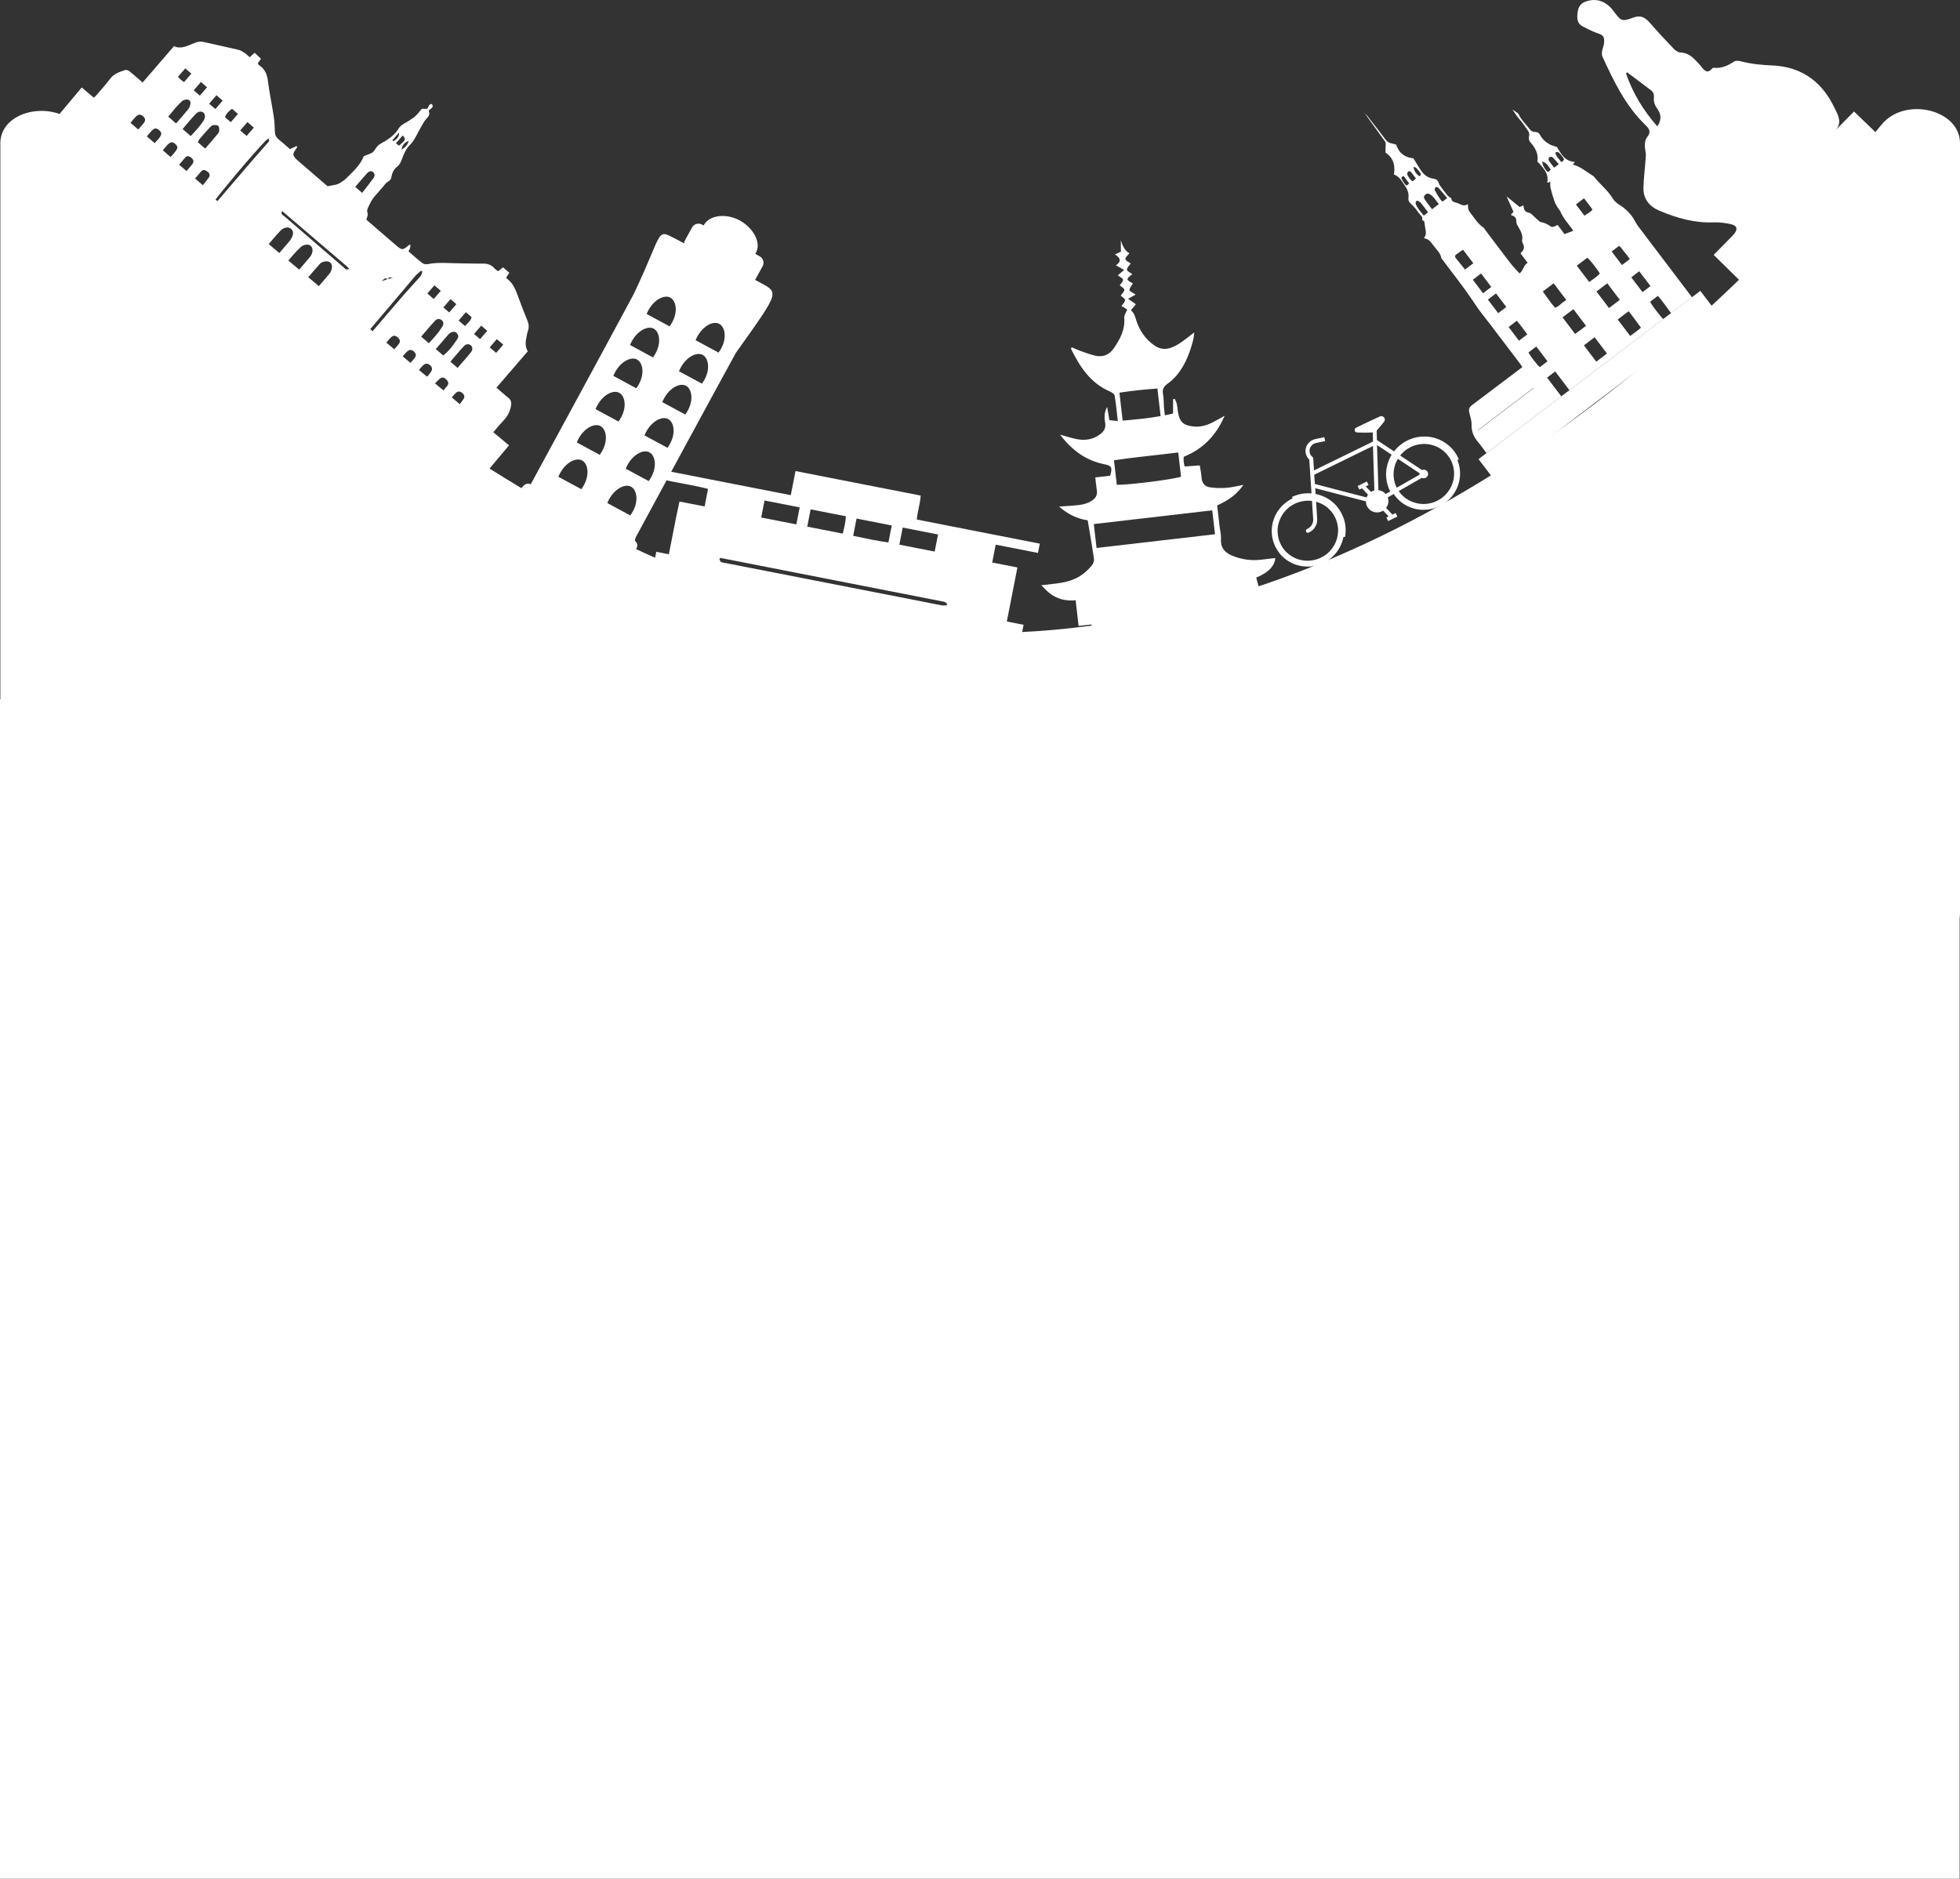 <?xml version="1.0" encoding="UTF-8"?>
<svg id="Layer_2" data-name="Layer 2" xmlns="http://www.w3.org/2000/svg" viewBox="0 0 1319.23 1264.71">
  <rect x="0" y="0" width="1319.23" height="1264.71" fill="#333333" stroke="none"/>
  <defs>
    <style>
      .cls-1 {
        fill: #fff;
      }
    </style>
  </defs>
  <g id="Layer_1-2" data-name="Layer 1">
    <path class="cls-1" d="m870.01,335.48l-.44-.91c.58-.52,4.43-1.77,6.4-2.12,2.22-.39,4.46-.5,6.75-.32,0-.22-.01-.41-.02-.6-.06-.98-.13-1.96-.19-2.94-.12-1.86-.25-3.71-.37-5.57-.07-1.02-.13-2.04-.2-3.05-.12-1.82-.24-3.64-.36-5.46-.07-1.01-.13-2.02-.2-3.02-.04-.65-.09-1.3-.13-1.95,0-.12-.06-.21-.14-.29-1.09-1.06-1.81-2.33-2.18-3.81-.29-1.18-.29-2.35-.04-3.54.27-1.27.82-2.41,1.63-3.42.9-1.12,2.04-1.92,3.37-2.47.83-.34,1.7-.5,2.57-.69,1.49-.32,2.98-.62,4.46-.93.14-.03.28-.05.45-.08.18.87.35,1.72.54,2.61-.27.06-.5.12-.74.17-1.15.24-2.29.47-3.44.71-.82.17-1.65.32-2.46.55-1.06.31-1.96.91-2.66,1.79-.63.79-1.03,1.68-1.14,2.67-.2,1.67.23,3.15,1.42,4.37.23.24.48.45.75.64.16.12.24.24.25.44.05.91.11,1.83.17,2.74.11,1.8.23,3.6.35,5.4,0,.07.02.14.04.24.09-.03.16-.06.22-.08.06-.03.12-.06.18-.09,12.97-6.34,25.93-12.69,38.9-19.03.38-.18.37-.18.36-.59-.03-1.2-.06-2.4-.09-3.6-.02-.67-.03-1.34-.05-2.01,0-.04,0-.07-.02-.14-.32,0-.64.02-.96.03-.83.02-1.66.05-2.49.07-.97.01-1.94.02-2.92.02-.93,0-1.87-.03-2.8-.06-.46-.01-.92-.03-1.39-.05-.73-.02-1.39-.54-1.56-1.22-.19-.75.11-1.52.76-1.88.6-.33,1.23-.63,1.85-.93,2.67-1.28,5.33-2.57,8.01-3.83,2.06-.97,4.14-1.9,6.21-2.85.58-.27,1.17-.35,1.79-.14,1.6.53,2.07,2.33,1.23,3.52-.33.47-.72.9-1.09,1.34-.7.84-1.4,1.69-2.1,2.53-.59.7-1.17,1.41-1.76,2.11-.1.12-.14.24-.13.41.05,1.18.08,2.36.11,3.54.02.72.06,1.43.06,2.15,0,.28.1.45.33.59.57.35,1.12.73,1.68,1.1,1.43.95,2.86,1.9,4.3,2.85,1,.66,2,1.32,3,1.98.64.42,1.27.85,1.91,1.27.09.06.18.11.28.17.06-.06.11-.11.16-.16.75-.94,1.55-1.83,2.42-2.66,1.11-1.06,2.3-2.01,3.58-2.86,1.42-.94,2.92-1.75,4.5-2.39,1.33-.53,2.68-.96,4.08-1.28,1.33-.3,2.67-.5,4.03-.58.76-.05,1.53-.05,2.29-.04,1.01,0,2.02.11,3.02.26.98.14,1.95.35,2.91.6,1.2.32,2.37.72,3.5,1.21.88.38,1.75.8,2.58,1.3.6.36,1.2.72,1.77,1.11,1.44.98,2.76,2.12,3.95,3.39,1.68,1.79,3.07,3.79,4.16,5.98.23.46.41.93.62,1.4.03.06.04.12.06.21-.31.13-.61.26-.94.39.12.33.24.65.35.97.52,1.43.89,2.89,1.13,4.38.34,2.08.38,4.17.16,6.27-.15,1.45-.44,2.87-.86,4.27-.34,1.14-.76,2.26-1.25,3.34-.45.98-.97,1.92-1.55,2.83-.6.95-1.26,1.86-1.99,2.72-.83.98-1.74,1.89-2.71,2.73-1.94,1.67-4.1,2.99-6.45,4.01-1.56.67-3.17,1.16-4.84,1.5-1.82.37-3.66.52-5.52.47-1.96-.06-3.89-.35-5.78-.87-1.45-.4-2.86-.93-4.21-1.59-1.63-.79-3.15-1.76-4.55-2.9-.89-.72-1.73-1.5-2.5-2.34-.77-.84-1.48-1.72-2.12-2.66-.06-.09-.13-.18-.22-.29-1.33.73-2.63,1.5-3.96,2.27.8,2.55.42,4.92-1.14,7.1,1.42,1.5,2.82,2.98,4.24,4.48.72-.31,1.41-.7,2.12-1.02.16.16,1.07,1.99,1.19,2.37-2.05,1-4.1,2.01-6.18,3.02-.4-.77-.77-1.56-1.18-2.38l1.5-.73c-1.23-1.32-2.43-2.6-3.64-3.89-.13.06-.25.11-.36.18-.76.43-1.58.73-2.44.88-1.15.21-2.3.15-3.42-.17-1.76-.51-3.17-1.53-4.19-3.06-.79-1.18-1.21-2.49-1.22-3.92,0-.14-.05-.2-.18-.23-1.28-.33-2.56-.66-3.84-.99-.93-.24-1.86-.49-2.79-.73-1.3-.34-2.6-.67-3.9-1-1.44-.37-2.87-.75-4.3-1.12-1.48-.38-2.96-.77-4.44-1.15-1.09-.28-2.17-.57-3.26-.86-1.12-.29-2.23-.57-3.35-.86-1.1-.28-2.19-.57-3.29-.86-1.15-.3-2.3-.6-3.46-.89-.38-.1-.77-.2-1.15-.3-.04-.01-.09-.02-.18-.03.09,1.3.18,2.57.28,3.84,8.26,1.88,14.35,6.5,17.97,14.2,2.46,5.23,2.64,10.7,1.81,14.84-.34-.05-.68-.11-1.04-.17-.06.26-.11.51-.17.77-.31,1.49-.78,2.94-1.37,4.34-.54,1.28-1.19,2.51-1.95,3.67-.63.97-1.32,1.89-2.08,2.76-.67.77-1.38,1.5-2.14,2.18-1.07.95-2.2,1.81-3.42,2.57-1.51.94-3.11,1.72-4.79,2.32-1.13.41-2.29.72-3.46.96-1.24.26-2.5.41-3.76.46-.75.03-1.51.01-2.26-.01-1.55-.05-3.08-.29-4.59-.66-1.16-.28-2.29-.65-3.39-1.1-.94-.38-1.85-.81-2.73-1.31-.99-.56-1.95-1.19-2.86-1.89-1.08-.83-2.09-1.74-3.01-2.74-1.08-1.18-2.04-2.45-2.86-3.83-.58-.97-1.1-1.96-1.54-3-.44-1.05-.81-2.11-1.11-3.21-.46-1.7-.71-3.44-.78-5.2-.05-1.36.02-2.72.19-4.07.16-1.22.41-2.42.76-3.6.65-2.21,1.59-4.3,2.83-6.25.88-1.38,1.89-2.66,3.02-3.85,1.05-1.1,2.21-2.09,3.45-2.97,1.12-.79,2.29-1.51,3.53-2.1.08-.04.15-.07.28-.14Zm13.06,1.74c-.44-.04-.85-.09-1.26-.12-1.28-.09-2.55-.06-3.82.1-1.22.15-2.42.4-3.6.77-.81.26-1.61.54-2.39.89-2.03.92-3.87,2.13-5.51,3.64-1.27,1.16-2.37,2.46-3.3,3.9-.88,1.36-1.59,2.8-2.13,4.34-.38,1.07-.67,2.17-.86,3.28-.31,1.78-.39,3.56-.21,5.36.17,1.66.51,3.28,1.09,4.85.56,1.53,1.28,2.97,2.17,4.32,1.09,1.65,2.42,3.09,3.95,4.35.96.79,1.99,1.47,3.08,2.07,1.63.89,3.36,1.56,5.17,1.97,2.07.47,4.16.64,6.27.46,1.37-.12,2.71-.36,4.03-.74,2.03-.58,3.93-1.47,5.69-2.62,1.52-.99,2.88-2.17,4.08-3.53.96-1.08,1.8-2.26,2.51-3.52.78-1.39,1.39-2.85,1.83-4.38.45-1.57.71-3.17.77-4.8.05-1.41-.03-2.81-.28-4.2-.28-1.56-.73-3.06-1.36-4.52-.92-2.12-2.17-4.02-3.75-5.7-1.48-1.58-3.19-2.89-5.1-3.92-1.23-.66-2.51-1.18-3.85-1.58-.14-.04-.28-.07-.43-.1-.01.05-.02.07-.02.09.1,1.53.2,3.05.29,4.58.06.9.11,1.81.17,2.71.08,1.41.18,2.83.25,4.24.06,1.18-.09,2.33-.47,3.46-.35,1.01-.85,1.93-1.5,2.78-.68.87-1.49,1.61-2.43,2.19-.46.28-.94.53-1.43.74-.48.2-.95.08-1.35-.27-.65-.58-.52-1.67.25-2.11.35-.19.7-.37,1.05-.57.75-.43,1.36-1.02,1.88-1.7.46-.61.81-1.28,1.03-2,.24-.76.37-1.54.31-2.35-.04-.52-.08-1.04-.11-1.55-.09-1.35-.18-2.69-.27-4.04-.1-1.54-.2-3.09-.3-4.63-.05-.7-.09-1.39-.14-2.13Zm58.41-6.63c.09.15.16.28.24.39,1.07,1.45,2.31,2.75,3.72,3.87,1.54,1.22,3.22,2.21,5.05,2.94.96.38,1.94.69,2.94.93,1.37.33,2.77.51,4.18.55,1.06.03,2.11-.03,3.16-.16,1.49-.18,2.94-.54,4.34-1.05,1.54-.56,3-1.29,4.38-2.19,1.03-.68,2-1.43,2.88-2.28.82-.79,1.57-1.63,2.26-2.54.9-1.2,1.66-2.48,2.28-3.84.68-1.5,1.18-3.07,1.47-4.69.23-1.28.35-2.56.34-3.86-.02-1.72-.24-3.41-.71-5.06-.26-.93-.57-1.84-.95-2.73-.9-2.06-2.12-3.92-3.64-5.57-1.02-1.11-2.16-2.08-3.41-2.93-1.41-.96-2.92-1.73-4.53-2.31-1.12-.4-2.27-.71-3.45-.91-1.17-.2-2.34-.31-3.52-.3-1.57,0-3.13.18-4.66.54-1.01.24-2,.55-2.97.94-1.14.46-2.24,1.01-3.28,1.67-.93.59-1.82,1.23-2.63,1.96-.59.53-1.14,1.1-1.7,1.67-.3.31-.56.66-.86,1.01.1.07.18.13.25.18.3.2.6.4.9.59,1.41.94,2.83,1.89,4.24,2.83,1.01.67,2.03,1.34,3.05,2.02,1.2.8,2.41,1.6,3.61,2.4.83.55,1.65,1.1,2.47,1.65.15.1.27.11.44.05.84-.29,1.65-.22,2.43.22,1.04.59,1.66,1.82,1.35,3.13-.4,1.71-2.24,2.67-3.88,2.04-.17-.06-.3-.05-.45.04-1.65.94-3.3,1.88-4.95,2.82-1.58.91-3.16,1.82-4.74,2.73-1.79,1.03-3.58,2.05-5.36,3.07-.09.05-.17.11-.3.18Zm-17.33-30.39c-.17.08-.29.14-.41.2-12.92,6.32-25.85,12.64-38.77,18.97-.06.03-.12.06-.18.09-.16.06-.2.15-.19.32.12,1.66.23,3.32.34,4.97.02.35.06.69.08,1.05,11.59,3.02,23.16,6.04,34.71,9.05.35-.63.68-1.22,1.02-1.83-.01-.02-.03-.05-.06-.07-.41-.44-.81-.87-1.22-1.3-.88-.93-1.77-1.87-2.64-2.81-.11-.12-.19-.12-.32-.06-.41.21-.83.41-1.25.61-.1.05-.2.1-.31.15-.4-.81-.77-1.58-1.16-2.37,2.07-1.01,4.12-2.02,6.17-3.02.19.23,1.1,2.13,1.14,2.37-.19.1-.4.19-.6.29s-.43.2-.64.31c-.19.1-.42.16-.58.33.3.39,3.33,3.55,3.53,3.67.69-.44,1.44-.76,2.23-.98,0-.07,0-.12,0-.17-.05-1.59-.09-3.17-.14-4.76-.06-2.06-.13-4.12-.2-6.17-.04-1.25-.08-2.49-.12-3.74-.06-1.78-.11-3.57-.17-5.35-.06-1.81-.12-3.62-.17-5.44-.04-1.16-.07-2.32-.1-3.48,0-.26-.02-.52-.04-.85Zm11.59,30.65c-.07-.15-.13-.26-.19-.38-.79-1.52-1.36-3.12-1.8-4.76-.37-1.38-.61-2.79-.73-4.21-.14-1.54-.12-3.08.03-4.61.18-1.87.57-3.69,1.16-5.48.53-1.61,1.21-3.16,2.06-4.63.13-.23.26-.45.38-.68-.57-.45-9.61-6.43-9.83-6.5.01.42.03.83.04,1.25.04,1.3.08,2.6.13,3.91.06,1.72.11,3.44.16,5.15.05,1.46.09,2.93.14,4.39.06,1.76.12,3.53.17,5.29.04,1.21.07,2.42.11,3.62.06,1.92.12,3.83.18,5.75.01.34.03.67.05,1.02,1.96.24,3.58,1.09,4.88,2.55,1.02-.56,2.03-1.11,3.07-1.68Zm4.38-2.58c.08-.02.11-.03.13-.04.97-.55,1.94-1.1,2.9-1.66.84-.48,1.66-.97,2.5-1.45,1.5-.86,3-1.71,4.5-2.57,1.13-.65,2.26-1.29,3.4-1.94.58-.33,1.16-.68,1.74-1.01.13-.07.19-.16.18-.32,0-.17-.02-.34,0-.51.01-.15-.04-.24-.17-.32-.85-.55-1.68-1.11-2.52-1.67-1.27-.84-2.53-1.69-3.8-2.53-.78-.52-1.56-1.03-2.34-1.55-1.04-.69-2.08-1.38-3.11-2.07-.76-.51-1.52-1.02-2.29-1.52-.12-.08-.25-.15-.38-.23-1.4,2.33-2.29,4.82-2.68,7.48-.43,2.9-.23,5.77.59,8.58.34,1.15.76,2.27,1.34,3.34Z"/>
    <path class="cls-1" d="m684.8,381.99c-6.04-1.18-11.51-2.25-16.97-3.32.82-4.17,1.54-7.85,2.35-12.02,9.69,1.9,19.07,3.73,28.46,5.57.45-2.3.8-4.11,1.23-6.26-14.06-2.75-27.82-5.44-41.58-8.14-13.72-2.69-27.43-5.39-41.22-8.1.53-5.86,2.37-10.93,2.6-16.12-28.17-5.51-55.95-10.95-84.23-16.49-1.07,5.46-2.08,10.64-3.18,16.22-28.82-5.64-57.13-11.19-85.76-16.79-.32,2.29-.57,4.12-.85,6.19,10.53,2.37,20.85,3.77,30.92,6.38-.82,4.18-1.52,7.77-2.31,11.82-5.66-1.11-11.13-2.18-16.91-3.31-3.4,14.95-5.73,29.68-9.1,44.59l227.83,44.33c2.91-14.86,5.77-29.48,8.72-44.56Zm-53.43-22.21c-.76,3.86-1.48,7.56-2.26,11.52-7.94-1.56-15.71-3.08-23.78-4.65.79-4.04,1.49-7.62,2.26-11.52,8.02,1.57,15.77,3.09,23.78,4.66Zm-31.15-6.07c-.76,3.87-1.45,7.43-2.25,11.49-7.94-1.16-15.65-2.8-23.71-4.51.81-4.14,1.51-7.73,2.27-11.61,7.92,1.55,15.66,3.07,23.68,4.64Zm-30.86-6.17c-.2,3.93-1.13,7.68-2.14,11.66-8.08-1.58-15.84-3.1-23.88-4.67.73-3.75,1.45-7.43,2.28-11.64,7.99,1.56,15.62,3.06,23.74,4.65Zm-54.77-10.62c7.69,1.5,15.44,3.02,23.66,4.63-.78,3.98-1.48,7.56-2.24,11.45-7.9-1.55-15.64-3.06-23.66-4.63.73-3.71,1.45-7.42,2.24-11.45Zm119.36,70.59c-3.52-.61-7.02-1.37-10.53-2.06-44.7-8.75-89.4-17.49-134.1-26.24-1.35-.26-2.75-.42-4-.94-.54-.23-.76-1.25-1.12-1.9.21-.27.41-.54.62-.81,50.19,9.83,100.39,19.65,150.57,29.51.71.14,1.33.75,1.99,1.14-.03.42-.06.84-.09,1.26-1.11.02-2.25.23-3.33.04Z"/>
    <path class="cls-1" d="m427.51,364.2c-.41-.41.21-2.18.72-3.12,22.29-41.19,44.54-82.4,67.03-123.48,31.63-44.54,29.28-39.98,12.95-49.22.12-.17.24-.34.34-.53l4.73-8.58c1.32-2.39.45-5.4-1.94-6.72l-2.96-1.63c4.79-7.46-1.78-17.74-10.38-22.48-8.58-4.73-20.31-4.24-24.41,3.31l-1.06-.58c-2.39-1.32-5.4-.45-6.72,1.94l-4.73,8.58c-.38.68-.57,1.41-.6,2.14-1.05-.55-2.01-1.06-2.84-1.52-17.3-8.66-9.39-9.8-31.2,35.83-22.09,41.14-44.42,82.14-66.68,123.19-.82,1.51-1.63,3.02-2.54,4.68-3.83-1.7-6.34,2.27-7.73,5.37l77.1,40.84c1.19-2.53,4.13-4.81.92-8.01Zm23.66-163.87c4.27,2.31,5.65,10.99-.48,19.37l-15.46-8.36c3.79-9.23,11.67-13.31,15.94-11.01Zm-11.18,20.9c4.27,2.31,5.65,10.99-.48,19.37l-15.46-8.36c3.79-9.23,11.67-13.31,15.94-11.01Zm-11.23,20.78c4.27,2.31,5.65,10.99-.48,19.37l-15.46-8.36c3.79-9.23,11.67-13.31,15.94-11.01Zm-11.98,22.39c4.27,2.31,5.65,10.99-.48,19.37l-15.46-8.36c3.79-9.23,11.67-13.31,15.94-11.01Zm-12.63,22.41c4.27,2.31,5.65,10.99-.48,19.37l-15.46-8.36c3.79-9.23,11.67-13.31,15.94-11.01Zm-12.87,42.5l-15.46-8.36c3.79-9.23,11.67-13.31,15.94-11.01s5.65,10.99-.48,19.37Zm92.84-111.31c4.27,2.31,5.65,10.99-.48,19.37l-15.46-8.36c3.79-9.23,11.67-13.31,15.94-11.01Zm-11.18,20.9c4.27,2.31,5.65,10.99-.48,19.37l-15.46-8.36c3.79-9.23,11.67-13.31,15.94-11.01Zm-11.23,20.78c4.27,2.31,5.65,10.99-.48,19.37l-15.46-8.36c3.79-9.23,11.67-13.31,15.94-11.01Zm-11.98,22.39c4.27,2.31,5.65,10.99-.48,19.37l-15.46-8.36c3.79-9.23,11.67-13.31,15.94-11.01Zm-12.63,22.41c4.27,2.31,5.65,10.99-.48,19.37l-15.46-8.36c3.79-9.23,11.67-13.31,15.94-11.01Zm-12.87,42.5l-15.46-8.36c3.79-9.23,11.67-13.31,15.94-11.01,4.27,2.31,5.65,10.99-.48,19.37Z"/>
    <g>
      <path class="cls-1" d="m57.66,61.7c1.79,1.55,3.35,2.89,5.13,4.42,0,0,0,0,0,0l-5.13-4.42Z"/>
      <path class="cls-1" d="m178.69,94.75c.56-.59,1.34-.96,2.08-1.48,1,1.75-.22,2.47-.91,3.27-3.16,3.67-6.41,7.26-9.57,10.92-7.85,9.12-15.65,18.29-23.51,27.41-.6.69-1.27,1.32-1.95,1.94l34.3,29.55c3.27-3.83,6.34-7.59,9.66-11.09,2.26-2.38,5.39-2.7,7.06-1.31,1.86,1.55,1.86,3.96-.07,7.11-.47.77-1.07,1.48-1.67,2.17-2.56,2.99-5.15,5.98-7.92,9.2l6.03,5.2c3.37-4.07,6.6-7.99,10.35-11.46.64-.59,1.55-.98,2.41-1.25,3.55-1.1,6.05,1.17,5.23,4.8-.25,1.11-.75,2.28-1.47,3.14-3.01,3.63-6.12,7.18-9.37,10.93l6.05,5.21c3.39-3.95,6.65-7.79,10.01-11.52.64-.71,1.77-1.13,2.75-1.38,3.64-.94,6,1.36,5.08,4.98-.28,1.11-.77,2.28-1.5,3.15-2.97,3.58-6.05,7.09-9.3,10.85l34.21,29.48c10.99-13.02,21.98-26.03,33.02-39,1.06-1.24,2.46-2.19,3.71-3.27.32.16.64.31.96.47-.45,1.11-.66,2.44-1.41,3.29-3.77,4.34-7.76,8.48-11.52,12.82-7.37,8.5-14.63,17.08-21.95,25.62-.4.47-.77,1.02-1.25,1.41l86.14,74.22c-2.1-1.82-3.82-3.3-5.86-5.06,3.72-4.31,7.1-8.47,10.75-12.39,2.5-2.69,3.98-5.66,4.67-9.28.48-2.53.04-4.23-1.99-5.81-2.66-2.07-5.13-4.37-7.78-6.65,7.24-8.39,14.13-16.38,21.07-24.43-1.71-2.94-1.64-6.04-.94-9.19.34-1.54.51-3.13,1.05-4.6.92-2.52.52-4.82-.47-7.22-2.09-5.1-4.09-10.24-5.97-15.42-1.76-4.82-3.45-9.63-7.98-12.7-.08-.06-.08-.24-.18-.56.62-.95,1.31-2,2.09-3.19-1.48-1.28-2.82-2.43-4.25-3.66-1.16.92-2.15,1.71-3.29,2.62-.88-.67-1.84-1.17-2.48-1.93-2.14-2.53-4.83-3.28-8.06-3.21-4.72.11-9.45-.17-14.17-.16-7.59.02-15.21-1-22.78.54-1.14.23-2.77-.13-3.68-.84-3.19-2.47-6.17-5.21-9.16-7.79q1.56-2.6,1.24-4.53c-.36.12-.78.13-1.03.35-4.13,3.56-4.6,3.56-8.84-.09-5.67-4.89-11.35-9.78-17.02-14.67-.96-.83-1.93-1.66-2.73-2.36.39-1.68,1.25-3.16.87-4.19-.98-2.65.58-4.35,1.49-6.43,1.94-4.46,5.6-7.54,8.54-11.2,1.14-1.42,2.28-3.06,3.8-3.9,1.52-.83,1.97-1.83,2.24-3.32.49-2.77,1.65-5.06,4.05-6.87,1.34-1.01,2.2-2.89,2.83-4.54,1.35-3.57,2.65-7.09,5.47-9.85,3.3-3.24,4.88-7.58,7.16-11.48,1.31-2.25,2.5-4.7,4.29-6.52,1.62-1.65,2.06-3.12,1.21-4.91.76-1.69,4.07-2.02,2.12-4.68-2.32-.06-1.98,2.26-3.23,3.26-1.16,0-2.43,0-3.52-.01-1.51,1.75-2.76,3.41-4.23,4.83-1.12,1.08-2.51,1.88-3.79,2.79-2.54,1.79-6.03,3.02-7.46,5.46-3.07,5.23-7.79,7.88-12.69,10.66-1.28.73-2.32,2.09-3.13,3.37-.87,1.38-1.75,2.52-3.38,3.04-1.59.51-3.12,1.24-4.35,1.74-2.56,6.39-7.53,10.53-11.97,15.06-1.17,1.2-2.69,2.07-4.12,2.99-.73.47-1.58.85-2.43,1.04-1.84.42-3.71.71-5.9,1.11-6.28-5.42-12.84-11.07-19.4-16.73-.5-.43-.99-.86-1.47-1.31-.29-.27-.59-.53-.83-.84-1.67-2.03-1.68-3.08-.15-5.24.54-.75,1.02-1.54,1.53-2.32-.19-.19-.38-.38-.57-.56-1.37.64-2.74,1.28-4.37,2.04-2.56-2.21-5.07-4.5-7.72-6.62-1.69-1.35-2.37-2.97-2.45-5.09-.12-3.4-.23-6.83-.75-10.19-1.2-7.91-2.89-15.76-3.89-23.7-.57-4.58-1.99-8.29-5.93-10.87-.39-.26-.61-.79-.97-1.29.73-1.01,1.4-1.94,2.2-3.04-1.47-1.4-2.84-2.7-4.3-4.09-1.22,1.12-2.16,1.97-3.31,3.02-1.23-1.06-2.23-2.11-3.4-2.88-1.29-.85-2.67-1.75-4.13-2.1-7.79-1.84-15.64-3.45-23.43-5.27-2.16-.5-4.01-.17-6.05.61-4.55,1.74-9,4.57-13.94,2.18-7.14,8.28-14.03,16.27-21.11,24.48-2.99-2.58-5.72-5.04-8.58-7.33-.83-.66-2.26-1.36-3.09-1.08-3.68,1.26-7.47,2.32-10.05,5.74-2.92,3.87-6.19,7.47-9.34,11.16-.65.76-1.42,1.42-2.12,2.11l81.05,69.84c4.44-6.38,25.68-31.63,34.85-41.21Zm85.75,92.26c-1.13.26-2.26.53-3.39.81-.02.05-.04.09-.05.14-.03-.03-.06-.04-.1-.07-1.31.47-2.62.95-3.93,1.42,1.13-1.06,2.13-2.69,3.89-1.45.05-.02.09-.03.14-.05.02,0,.04,0,.06-.01.64-1.74,2.14-.88,3.38-.78Zm28.29,28.97c1.51-1.61,3.24-1.55,4.57-.44,1.34,1.12,1.5,2.58.29,4.53-2.48,4-5.64,7.44-8.96,10.97-1.81-1.56-3.36-2.9-5.14-4.43,3.1-3.6,6.06-7.22,9.24-10.63Zm14.68,8.23c1.19,1.19,1.36,2.62.46,3.94-2.72,3.99-5.41,8.02-9.54,11.14-1.67-1.44-3.3-2.85-5.01-4.32,3.04-3.52,5.9-6.88,8.82-10.19.42-.47,1.06-.77,1.65-1.05,1.29-.61,2.54-.62,3.62.47Zm-48.1,7.32c1.34-1.55,2.49-3.11,3.87-4.44,1.61-1.54,3.16-1.35,4.81.29,1.46,1.44,1.57,2.76.23,4.47-1.04,1.33-2.2,2.57-3.63,4.23-1.89-1.63-3.43-2.96-5.28-4.56Zm10.87,9.47c1.29-1.5,2.41-3.08,3.81-4.35,1.71-1.56,3.31-1.37,4.83.2,1.44,1.5,1.47,2.6.05,4.42-.72.93-1.51,1.8-2.29,2.68-.33.38-.72.7-1.4,1.35-1.74-1.5-3.2-2.76-5-4.31Zm40.93,23.52c1.36,1.14,1.94,2.52.86,4.12-1.08,1.61-2.28,3.14-3.67,5.04-.98-.67-1.54-.98-2.02-1.38-1.09-.9-2.16-1.85-3.6-3.1,1.43-1.66,2.6-3.17,3.94-4.52,1.43-1.44,2.98-1.44,4.5-.16Zm-10.55-8.9c1.29,1.3,1.63,2.67.45,4.16-1.2,1.49-2.49,2.91-3.8,4.43-1.94-1.67-3.57-3.08-5.62-4.84,1.61-1.62,2.91-3.23,4.51-4.44,1.7-1.29,2.86-.91,4.45.7Zm-12.15-3.11c-.6.68-1.25,1.32-2.18,2.29-1.82-1.57-3.38-2.91-5.24-4.52,1.33-1.54,2.46-3.11,3.85-4.4,1.55-1.43,3.18-1.32,4.59-.04,1.64,1.49,1.78,2.87.44,4.82-.44.65-.94,1.26-1.46,1.85Zm19.57-4.85c-1.82-1.57-3.37-2.9-4.84-4.17,3.13-3.62,6-7.16,9.1-10.47,1.51-1.61,3.36-1.62,4.6-.61,1.21.99,1.55,2.91.2,4.63-2.81,3.58-5.9,6.94-9.07,10.61Zm30.77-15.66c-1.75,2.03-3.18,3.68-4.8,5.56-1.43-1.23-2.76-2.38-4.33-3.73,1.55-1.79,3.1-3.6,4.8-5.56,1.43,1.23,2.75,2.38,4.33,3.73Zm-10.78-9.3c-1.58,1.84-3.13,3.63-4.84,5.61-1.34-1.15-2.57-2.21-4.05-3.5,1.6-1.85,3.15-3.65,4.84-5.61,1.33,1.15,2.57,2.22,4.05,3.5Zm-10.56-9.23c-.57,2.62-2.62,4.02-4.43,6-1.44-1.24-2.75-2.37-4.28-3.69,1.5-1.74,3.05-3.54,4.85-5.63,1.45,1.25,2.61,2.25,3.86,3.33Zm-10.25-8.7c-1.64,1.9-3.12,3.62-4.8,5.57-1.28-1.1-2.5-2.16-3.94-3.4,1.54-1.79,3.1-3.59,4.8-5.57,1.26,1.08,2.4,2.07,3.94,3.4Zm-10.48-8.99c-1.52,1.77-3.02,3.5-4.74,5.5-1.27-1.1-2.61-2.25-4.29-3.7,1.57-1.82,3.07-3.56,4.74-5.5,1.43,1.23,2.75,2.38,4.29,3.7Zm-106.47-53.46c14.48,12.36,28.95,24.73,43.42,37.11.45.39.8.91,1.41,1.62-2.22,1.07-2.94-.4-3.85-1.17-6.2-5.28-12.34-10.63-18.51-15.94-6.96-6-13.95-11.98-20.89-18.02-1-.87-2.61-1.44-2.31-3.23.18-.13.28-.22.4-.28.1-.05.28-.13.33-.08Zm73.88-47.87c1.51-1.75,3.02-3.5,4.53-5.25.15,3.08-1.68,4.56-3.77,5.84l-.76-.59Zm2.4,2.01c1.56-1.81,2.97-3.44,4.6-5.33,2.23,2.67,2.06,3.08-2.51,6.95-.61-.48-1.27-.99-2.09-1.62Zm8.57-1.71c-.49,2.59-2.09,4.31-4.73,6,.3-3.55,2.41-4.86,4.73-6Zm-27.77,21.64c.99-1.06,2.64-1.66,3.9-.51,1.15,1.06,1.16,2.69.21,3.98-2.38,3.24-4.88,6.41-7.62,9.99-1.86-1.61-3.13-2.7-4.68-4.04,2.75-3.19,5.38-6.39,8.2-9.42Zm-109.18-16.36c-1.83-1.58-3.3-2.84-4.96-4.28.41-.75.72-1.6,1.26-2.25,2.1-2.48,4.25-4.92,6.45-7.31.69-.75,1.51-1.66,2.41-1.87,1.14-.26,2.69-.25,3.55.36.68.48.8,2.06.76,3.13-.03.84-.55,1.77-1.11,2.45-2.65,3.18-5.38,6.29-8.38,9.77Zm-9.72-8.44c-1.93-1.67-3.58-3.09-5.48-4.73,3.05-3.54,5.9-7.09,9.02-10.36,1.59-1.66,3.88-1.69,5-.66,1.19,1.09,1.41,3.14.24,5.1-2.36,3.94-5.57,7.18-8.79,10.65Zm42.46-5.68c-1.54,1.79-3.09,3.59-4.84,5.61-1.29-1.11-2.61-2.25-4.31-3.72,1.69-1.96,3.17-3.68,4.84-5.61,1.43,1.24,2.76,2.38,4.31,3.72Zm-10.69-9.22c-1.64,1.9-3.13,3.62-4.81,5.57-1.28-1.1-2.51-2.16-3.92-3.38.79-2.44,2.65-4.08,4.76-5.61,1.34,1.16,2.57,2.22,3.96,3.42Zm-38.65-23.17c-.57-.49-1.05-1.07-1.74-1.77,1.68-1.95,3.24-3.75,4.93-5.71,1.33,1.15,2.57,2.21,4.09,3.53-1.55,1.79-3.09,3.58-4.93,5.72-.94-.7-1.68-1.19-2.35-1.76Zm8.87,7.28c1.52-1.76,3.08-3.57,4.83-5.6,1.34,1.16,2.57,2.22,4.14,3.57-1.69,1.96-3.18,3.69-4.83,5.6-1.39-1.2-2.63-2.27-4.14-3.57Zm15.31,3.31c1.45,1.25,2.69,2.32,4.19,3.61-1.65,1.91-3.19,3.7-4.91,5.69-1.44-1.24-2.74-2.36-4.19-3.61,1.71-1.98,3.26-3.78,4.91-5.69Zm-23.14,3.95c.63-.57,1.63-.86,2.51-1.01,2.08-.34,3.43.83,3.13,2.89-.18,1.24-.69,2.58-1.47,3.55-2.53,3.16-5.25,6.17-8.2,9.6-1.79-1.54-3.34-2.88-5.3-4.57,3-3.63,5.85-7.31,9.33-10.45Zm-34.7,14.61c1.32-1.52,2.47-3.04,3.8-4.36,1.55-1.53,3.17-1.43,4.78.08,1.51,1.41,1.67,2.68.35,4.42-1.08,1.42-2.32,2.72-3.73,4.35-1.91-1.65-3.37-2.91-5.21-4.49Zm10.98,9.14c1.27-1.47,2.27-2.82,3.46-3.97,1.86-1.8,2.91-1.79,4.71-.26,1.92,1.63,2.02,2.75.41,5.01-.38.53-.8,1.03-1.23,1.51-.61.67-1.24,1.31-2.12,2.22-1.64-1.42-3.24-2.8-5.23-4.51Zm10.75,9.39c1.36-1.58,2.36-2.95,3.58-4.1,1.93-1.82,3.19-1.73,5.06.05,1.47,1.4,1.56,2.49.1,4.46-1,1.35-2.18,2.57-3.5,4.1-1.7-1.47-3.31-2.85-5.24-4.52Zm10.97,9.65c1.36-1.57,2.65-2.97,3.83-4.47,1.23-1.56,2.52-1.56,4.02-.46,1.74,1.27,2.32,2.68,1.25,4.3-1.12,1.69-2.62,3.13-4.15,4.9-1.75-1.51-3.19-2.75-4.95-4.27Zm10.74,9.3c1.43-1.66,2.76-3.21,4.1-4.75,1.4-1.61,2.87-.86,4.17.06,1.42,1,2.12,2.41.99,4.03-1.17,1.68-2.5,3.25-4.02,5.2-1.98-1.71-3.44-2.97-5.25-4.53Z"/>
    </g>
    <g>
      <path class="cls-1" d="m725.95,421.39v-.02"/>
      <path class="cls-1" d="m841.42,407.9c-.68-5.89-1.32-11.38-1.94-16.79,12.58-4.13,18.33-8.85,18.89-15.45-3.33.39-6.63.79-9.94,1.15-5.88.63-11.56-.05-17.18-2.02-5.83-2.05-9.84-5.04-9.43-11.99.16-2.77-.6-5.59-.93-8.39-.55-4.69-1.09-9.38-1.65-14.19,7-3.11,12.92-6.97,17.67-13.82-4.38.79-7.94,1.74-11.55,2-3.64.26-7.37.17-10.97-.36-3.49-.51-5.44-2.86-5.66-6.6-.16-2.71-.77-5.4-1.18-8.14-3.82.27-6.94.49-10.2.72-.27-1.34-.57-2.34-.66-3.36-.09-1.01.02-2.04.04-3.14,12.8-5.21,21.67-14.11,27.56-27.63-2.94,1.62-4.89,2.7-6.84,3.77-4.24,2.34-8.66,3.89-13.63,3.48-7.23-.59-9.94-3.02-11.02-10.13-.26-1.74-.37-3.51-.76-5.22-.26-1.15-.89-2.22-1.35-3.33-.37.1-.73.2-1.1.31-.01,3.07-.03,6.13-.04,9.57-1.77.41-3.37.78-5.49,1.27-.27-2.29-.52-3.98-.65-5.68-.21-2.81-.03-5.69-.59-8.42-.72-3.46.46-5.44,3.3-7.4,2.7-1.87,5.12-4.37,7.11-7.01,5.06-6.71,7.92-14.49,9.95-22.58.32-1.27.38-2.61.68-4.77-3.8,2.86-6.76,5.35-9.99,7.45-5.27,3.43-10.89,5.47-16.77,1.42-6.01-4.13-10.05-9.99-12.25-16.77-.84-2.58-1.23-5.11-3.73-6.92,1.3-1.56,2.35-2.82,3.41-4.1-1.47-1.05-2.68-1.91-5.24-3.73,2.01-1.09,3.55-1.94,5.1-2.78-2.23-1.48-4.34-2.46-4.23-3.01.31-1.6,1.51-3.03,2.36-4.53-4.72-2.41-4.76-3.09-.34-6.18-1.3-1.01-3.59-1.97-3.64-3.04-.07-1.39,1.63-2.88,2.49-4.2-1.21-.93-3.47-1.86-3.54-2.92-.08-1.28,1.72-2.68,2.7-4.02q-3.63-1.52-5.81-8.7c.03,2.97.06,5.38.09,7.7-1.52.69-2.69,1.22-4.09,1.86q6.17,3.68.7,7.34c1.7.95,3.39,1.9,5.57,3.11-1.9,1.59-3.14,2.63-4.32,3.61,1.45,1.14,3.55,2.06,3.55,2.98,0,1.32-1.52,2.64-2.24,3.73,1.1.99,3.09,1.99,3.11,3.03.03,1.3-1.56,2.63-2.43,3.91,1.05,1.02,2.99,2.1,2.93,3.06-.08,1.4-1.6,2.72-2.43,3.95,1.33.8,2.66,1.59,3.88,2.32-.92,2.42-2.15,4.04-2.01,5.54.72,7.91-2.74,14.33-6.92,20.48-2.93,4.31-7.19,6.3-12.4,5.13-3.41-.77-6.72-2.03-10.03-3.19-2.06-.72-4.04-1.68-6.01-2.52-.34.75-.51.95-.46,1.05,5.93,12.03,12.99,23.02,26.03,28.66,1.32.57,3.14,1.72,3.34,2.84.95,5.48,1.42,11.04,2.13,17.13-2.04-.21-3.85-.4-5.65-.59-.56-3.29-1.04-6.1-1.52-8.9-2.08,3.61-1.95,7.2-1.34,10.73.59,3.44-.79,5.69-3.4,7.66-4.87,3.68-10.31,4.39-16.07,3.21-3.38-.69-6.67-1.79-10.87-2.95,8.02,10.6,17.41,17.39,29.73,19.91,5.1,1.04,5.57,2.02,4,7.72-3.06.35-6.32.73-10.04,1.16.38,3.24.62,6.02,1.04,8.77.49,3.23-.88,5.35-3.54,7.02-3.74,2.36-7.93,2.82-12.16,3.14-3.25.25-6.5.45-9.74.68,5.89,5.18,12.37,8.32,19.29,9.25,1.48,8.9,2.98,17.37,4.21,25.87.2,1.38-.38,3.23-1.27,4.32-1.75,2.17-3.81,4.18-6.02,5.89-5.95,4.6-13.05,5.99-20.32,6.74-2.22.23-4.42.51-7.86.91,2.34,2.25,3.8,3.9,5.5,5.25,5.16,4.11,11.22,5.49,17.64,4.88.71,6.13,1.35,11.64,2,17.26m27.48-157.02c8.38-1.28,16.8-2.2,25.57-2.79.73,6.28,1.4,12.12,2.15,18.55-8.38,1.51-16.8,2.28-25.54,3.05-.73-6.34-1.41-12.2-2.18-18.81Zm-3.66,45.47c14.37-2.1,28.63-3.4,43.24-5.22.68,5.88,1.28,11.06,1.88,16.25-3.29,1.58-34.47,5.63-43.21,5.52-.63-5.48-1.24-10.69-1.92-16.55Zm67.99,49.82c-26.71,3.09-53.04,6.15-79.72,9.24-.63-5.46-1.23-10.6-1.86-16.09,26.55-3.08,52.89-6.13,79.72-9.24.65,5.59,1.24,10.74,1.86,16.09Z"/>
    </g>
    <path class="cls-1" d="m1247.86,75.06c-4.38,4.46-8.41,8.55-12.43,12.65,4.54-4.85,2.06-9.89-.63-14.95-.41-.78-.77-1.59-1.17-2.37-8.65-16.78-22.54-25.48-40.38-26.3-7.41-.34-14.58-.97-21.83-2.89-1.34-.36-3.19-.46-4.18.19-4.1,2.68-8.32,4.78-13.63,4.24-.43-.04-1.01.22-1.28.54-3,3.65-5.18,1.44-7.4-1.53-1.06-1.42-2.42-2.63-3.62-3.95-2.86-3.15-6.09-5.2-10.42-5.38-1.44-.06-3.25-1.33-4.38-2.52-5.46-5.72-10.86-11.51-16.06-17.46-3.25-3.71-6.16-5.3-11.09-3.49-7.94,2.91-8.14,2.44-13.61-4.75-5.1-6.71-12.04-8.78-19.32-5.69-3.62,1.54-4.46,4.86-4.73,8.47-.23,3.05.13,6.03,3.33,7.75,3.1,1.68,6.27,3.36,9.55,4.48,4.52,1.54,5.46,2.38,5.07,6.95-.15,1.77-.98,3.42-1.27,5.18-.19,1.21-.38,2.68.12,3.76,7.73,16.72,15.61,33.4,29.43,46.6,2.97,2.83,2.92,4.99.66,7.79-1.08,1.34-1.44,3.51-1.5,5.39-.08,2.33.83,4.79.69,7.11-.41,7.24-1.45,14.4-1.61,21.65-.17,7.3,3.88,12.43,10.79,15.34,11.83,4.98,23.84,8.38,36.45,7.8,3.83-.17,7.84.42,11.69,1.27,3.97.87,4.68,3.07,2.43,6.11-.69.94-1.53,1.77-2.35,2.6-3.83,3.92-7.67,7.82-11.73,11.94,16.91,16.63,33.6,33.04,50.65,49.8,1.12-1.14,2.02-2.05,2.92-2.97,30.77-31.28,61.54-62.56,92.31-93.84l-51.44-49.53Zm-134.67-8.87c-.23,2,.6,4.67,1.88,6.41,3.08,4.2,3.55,7.78.44,12.48-9.42-10.75-16.58-22.45-21.05-35.61.23-.27.46-.55.69-.82,5.33,4.01,10.69,8,15.99,12.05,1.87,1.43,2.31,3.09,2.04,5.49Z"/>
    <g>
      <g>
        <path class="cls-1" d="m918.22,76.11s-.02.1-.02.1c0,0,0,0,0,0,0,0,0,0,0,0,.24.2.5.39.75.58-.03-.05-.07-.09-.1-.14-.16-.22-.42-.36-.63-.54Z"/>
        <path class="cls-1" d="m1089.94,137.85c-1.84-1.18-3.41-2.56-4.55-4.43-3.38-5.53-8.61-9.48-12.53-14.54-.11-.14-.27-.26-.43-.36-4.46-2.72-8.43-6.3-13.74-7.73.39-.53.75-1.03,1.32-1.82-6.85-.3-9.34-5.51-12.02-9.99-1.82-.64-3.47-1.01-4.91-1.78-2.75-1.48-5.03-3.56-6.49-6.35-.69-1.31-1.54-1.93-3.03-1.98-1.4-.05-2.81-.39-3.72-1.62-2.53-3.42-5.84-6.27-7.61-10.27-.17-.38-.57-.7-.93-.96-1.17-.85-2.37-1.67-3.28-2.31,1.37,1.92,2.61,4.32,4.53,6.35,2.22,2.35,3.89,5.21,5.83,7.83.91,1.22,1.15,2.62.78,3.98-.48,1.76.13,2.97,1.22,4.27,3.08,3.65,5.34,7.65,4.37,12.52.25.33.34.49.48.62.2.19.47.32.65.53,3.13,3.68,6.69,7.17,5.54,12.72-.03.14.16.31.24.47.58-.2,1.15-.4,1.78-.62.06,1.55-.12,2.97.21,4.27.76,3.06,1.67,6.09,2.71,9.07.51,1.47,1.41,2.81,2.2,4.17.52.88,1.34,1.61,1.72,2.53,1.83,4.37,5,7.81,7.75,11.55.3.41.53.88.86,1.43-2.04.75-3.83,1.42-5.85,2.17-1.59-2.1-3.14-4.13-4.66-6.15-1,.48-1.73.94-2.52,1.17-.57.17-1.43.31-1.83.02-2.13-1.57-4.41-2.69-7.04-3.14-.42-.07-.81-.44-1.16-.75-1.39-1.23-2.81-2.43-4.1-3.76-.86-.89-1.67-1.62-2.98-1.86-2.17-.4-3.04-1.68-3.22-4.12-.02-.23-.24-.44-.39-.7-.79.4-1.52.76-2.22,1.11-2.97-2.41-5.83-4.72-8.84-7.15,1.61,3.63,3.11,7,4.59,10.34-.61.73-1.16,1.39-1.77,2.11,3.33,1.25,3.58,1.68,3.79,5.15.05.77.52,1.54.9,2.25,1.61,3.01,3.74,5.84,2.92,9.62-.13.59.04,1.36.34,1.89,1.47,2.57,1.09,4.74-1.24,6.58-.05.04-.03.17-.07.56,1.41,1.86,2.95,3.89,4.71,6.21-2.99,1.51-2.78,5.23-5.48,7.09-2.11-2.35-4.23-4.43-6.03-6.76-5.74-7.44-11.37-14.98-17.04-22.48-.51-.67-.92-1.51-1.59-1.93-3.25-2.07-5.15-5.33-7.42-8.25-2.56-3.3-2.53-3.32-2.7-7.23-2.48,1.82-4.62.31-6.73-.61-1.67-.73-4.26-.49-4.4-3.35,0-.13-.5-.19-.7-.35-.71-.56-1.49-1.07-2.05-1.76-1.42-1.72-2.76-3.52-4.08-5.32-.59-.81-1.29-1.65-1.54-2.58-.55-2-1.79-2.9-3.75-3.17-3.44-.46-6.09-2.32-8.01-5.09-1.89-2.73-3.54-5.62-5.39-8.59-5.6-.51-9.68-3.36-11.59-9.18-.98-.29-2.03-.72-3.13-.89-2-.3-3.24-1.47-4.41-3.04-3.9-5.22-7.92-10.35-11.94-15.48-.36-.45-.83-.81-1.31-1.17,4.38,6.07,8.73,12.15,13.13,18.2.68.93.62,1.85.55,2.89-.12,1.75-.07,3.5-.08,4.8,5.57,3.8,6.6,8.85,5.67,14.78,3.55,1.18,5.11,4.23,7.04,6.96,1.87,2.64,3.14,5.47,2.74,8.78-.24,1.98.62,3.11,2.12,4.4,2,1.73,3.52,4.02,5.13,6.16.9,1.19,2.51,2.11,1.97,4.05-.04.16.24.56.43.6,1.26.28,1.12,1.32,1.25,2.21.21,1.38.33,2.78.6,4.14.38,1.88.43,3.65-.96,5.19-.06.06.1.31.16.48q2.72.37,4.59,2.83c.62.81,1.24,1.63,1.87,2.44,1.93,2.48,4.32,4.66,4.98,7.94.08.42.5.78.77,1.15,7.1,9.65,14.71,18.91,21.25,28.98,3.39,5.22,7.4,10.03,11.17,14.99,6.63,8.75,13.3,17.48,19.94,26.23.48.64.88,1.34,1.38,2.11-1.99,1.51-3.77,2.86-5.55,4.21-9.38,7.08-18.74,14.19-28.15,21.22-1.77,1.32-2.58,2.74-2.05,4.98.68,2.89,1.69,5.84,1.6,8.73-.16,5.19,2.21,8.98,5.38,12.59.67.77,1.25,1.62,1.86,2.44.94,1.24,1.88,2.48,2.81,3.71l50.33-38.17c-3.2-4.22-6.33-8.35-9.58-12.63,1.84-1.4,3.57-2.71,5.47-4.15,3.17,4.18,6.3,8.31,9.58,12.63l63.19-47.92c-1.68-1.3-7.67-9.11-8.87-11.64,1.65-1.25,3.33-2.52,5.22-3.96,3.2,3.65,5.85,7.64,8.88,11.64l14.08-10.68c-.62-.82-1.12-1.48-1.62-2.13-11.03-14.54-22.06-29.07-33.07-43.62-1.23-1.63-2.52-3.27-3.45-5.08-2.5-4.88-6.21-8.55-10.76-11.46Zm-57.64,123.4c-12.49,9.48-24.98,18.95-37.47,28.43-.04-.05-.08-.11-.12-.16,12.49-9.48,24.98-18.95,37.47-28.43.04.05.08.11.12.16Zm-85.06-143.64c-.24-.48.02-1.51.42-1.93.65-.69,1.56-.49,2.16.26,1.08,1.34,2.09,2.74,3.23,4.24-.78.67-1.46,1.25-2.2,1.88-1.8-1.1-2.78-2.75-3.61-4.45Zm-3.7,3.01c-.61-1.09-.06-1.71,1.19-2.13,1.22,1.61,2.48,3.26,3.72,4.9-1.47,1.76-1.74,1.85-2.86.48-.8-.99-1.42-2.13-2.05-3.25Zm9.66,17.47c-.23-.48-.36-1.07-.35-1.61,0-1.15.93-1.71,1.9-1.13.71.42,1.39.97,1.91,1.61,1.5,1.87,2.92,3.8,4.57,5.99l-2.9,2.2c-1.86-2.24-3.85-4.38-5.13-7.06Zm26.93,33.21c1.41-1.03,2.86-2.02,4.59-3.23,2.45,3.22,4.63,6.1,6.94,9.14-1.79,1.36-3.6,2.73-5.58,4.23-2.1-2.59-4.19-5.16-6.26-7.74-.71-.89-.61-1.73.31-2.4Zm23.63,21.89c-1.85,1.41-3.57,2.71-5.55,4.21l-6.89-9.09,5.55-4.21c1.13,1.48,2.27,2.99,3.41,4.5s2.23,2.93,3.48,4.59Zm3.17,4.32c2.31,3.05,4.57,6.03,6.94,9.14-1.82,1.38-3.56,2.7-5.48,4.16-2.28-3-4.53-5.97-6.94-9.14,1.72-1.3,3.45-2.62,5.48-4.16Zm34.66,45.71l-5.18,3.93c-1.62-1.23-6.08-6.96-7.65-9.9,1.69-1.28,3.41-2.59,5.27-4,2.49,3.28,4.92,6.49,7.56,9.96Zm-13.61-18.11c-1.98,1.51-3.72,2.82-5.59,4.24-2.36-3.11-4.62-6.08-6.99-9.22,1.85-1.4,3.56-2.7,5.55-4.21,2.53,2.92,4.71,6.04,7.04,9.19Zm-59.57-87.69l-4.52,3.43c-1.64-2.16-3.28-4.15-4.72-6.28-1.05-1.55-.89-2.56.15-3.5,1.07-.97,2.04-1.02,3.54-.02,2.38,1.58,3.7,4.06,5.56,6.36Zm-13.23-18.82c-2.24-1.85-3.35-3.57-3.87-6.32.94.38,1.63.47,2.01.86.95.98,1.8,2.08,2.63,3.18.82,1.1.41,1.84-.76,2.29Zm15.67,17.16c-2.24-2.28-3.6-5.02-5.1-7.63-.29-.5.24-1.48.39-2.23.68.15,1.61.07,1.99.49,1.99,2.17,3.84,4.46,5.93,6.94l-3.22,2.44Zm73.5,68.64c-1.46-2.01-2.92-4.02-4.42-6.08-.5-.69-1-1.38-1.51-2.08l7.3-5.54c2.82,3.72,5.54,7.3,8.49,11.19-.94.67-1.87,1.35-2.8,2.02-1.38,1.24-2.72,2.57-4.72,3.26-.74-.88-1.54-1.83-2.33-2.77m37.26,33.6c-2.47,1.87-4.75,3.6-7.21,5.47-2.78-3.67-5.49-7.24-8.33-10.98l7.21-5.47c2.73,3.6,5.45,7.19,8.33,10.98Zm-14.11-18.69c-2.38,1.91-4.81,3.64-7.36,5.47-2.9-3.82-5.61-7.4-8.45-11.13,2.41-1.83,4.73-3.59,7.31-5.54,2.91,3.84,5.59,7.36,8.51,11.21Zm36.98,1.28c-2.24,1.97-4.65,3.74-7.25,5.55-2.86-3.77-5.58-7.35-8.38-11.04.74-.68,6.65-5.11,7.37-5.59,1.22,1.5,6.6,8.66,8.25,11.07Zm-21.51-13.22c-2.86-3.77-5.61-7.4-8.44-11.13,2.44-1.85,4.77-3.62,7.28-5.52,2.85,3.75,5.59,7.37,8.44,11.13-2.45,1.86-4.78,3.63-7.28,5.52Zm-6.17-23.21c-2.01,2.23-4.61,3.77-7.15,5.69-2.82-3.71-5.48-7.22-8.35-11.01,2.47-1.88,4.75-3.6,7.03-5.33,1.54,1.05,6.58,7.34,8.47,10.66Zm-36.19-69.54c-1.68-2.06-2.34-3.45-2.57-5.93,3.21.96,4.26,3.45,5.74,5.49-1.62,1.92-1.94,1.95-3.17.44Zm70.27,77.97l-5.36,4.07c-2.5-3.29-4.99-6.58-7.57-9.98l5.36-4.07c2.62,3.45,5.03,6.62,7.57,9.98Zm-13.88-18.21c-1.7,1.29-3.42,2.59-5.31,4.03-2.22-2.93-4.48-5.91-6.92-9.12,1.78-1.35,3.39-2.57,4.98-3.78.84.54,1.79,1.76,2.96,3.35,1.29,1.49,2.81,3.35,4.29,5.53Zm-25.12-33.37c-1.31,1.9-3.53,2.69-5.42,4.2-1.94-2.56-3.77-4.97-5.76-7.58l5.46-4.15c1.92,2.53,3.76,4.95,5.71,7.53Zm-25.84-28.12c-1.21-1.6-2.53-3.13-3.57-4.82-.32-.53-.17-1.81.26-2.2.44-.39,1.79-.42,2.21-.03,1.47,1.34,2.7,2.93,4.24,4.67l-3.15,2.39Zm5.96-6.9c1.07,1.54,1.02,1.59-1.07,3.17-1.59-2.17-3.65-3.8-4.05-6.47,1.29-.82,2.15-.19,2.86.53.83.85,1.59,1.8,2.26,2.78Z"/>
      </g>
      <rect class="cls-1" x="981.3" y="250.69" width="187.4" height="17.2" transform="translate(61.89 702.52) rotate(-37.19)"/>
    </g>
    <path class="cls-1" d="m659.61,426.2c-247.9,0-482.07-215.16-608.14-342.3C34.59,66.88.23,74.69.23,96.39v517.65c0,12.65,12.86,22.9,28.73,22.9h1261.54c15.87,0,28.73-10.25,28.73-22.9V96.39c0-22.79-37.23-31.6-52.8-12.49-119.08,146.1-337.27,342.3-606.82,342.3Z"/>
    <rect class="cls-1" x="-5.17" y="173.41" width="375.15" height="51" transform="translate(194.52 468.51) rotate(-140.05)"/>
    <rect class="cls-1" x="434.38" y="395.5" width="252.05" height="51" transform="translate(1027.96 943.2) rotate(-168.76)"/>
    <rect class="cls-1" x="736.85" y="395.53" width="115.31" height="51" transform="translate(1671.19 620.82) rotate(164.92)"/>
    <rect class="cls-1" y="470.71" width="1319" height="794"/>
  </g>
</svg>